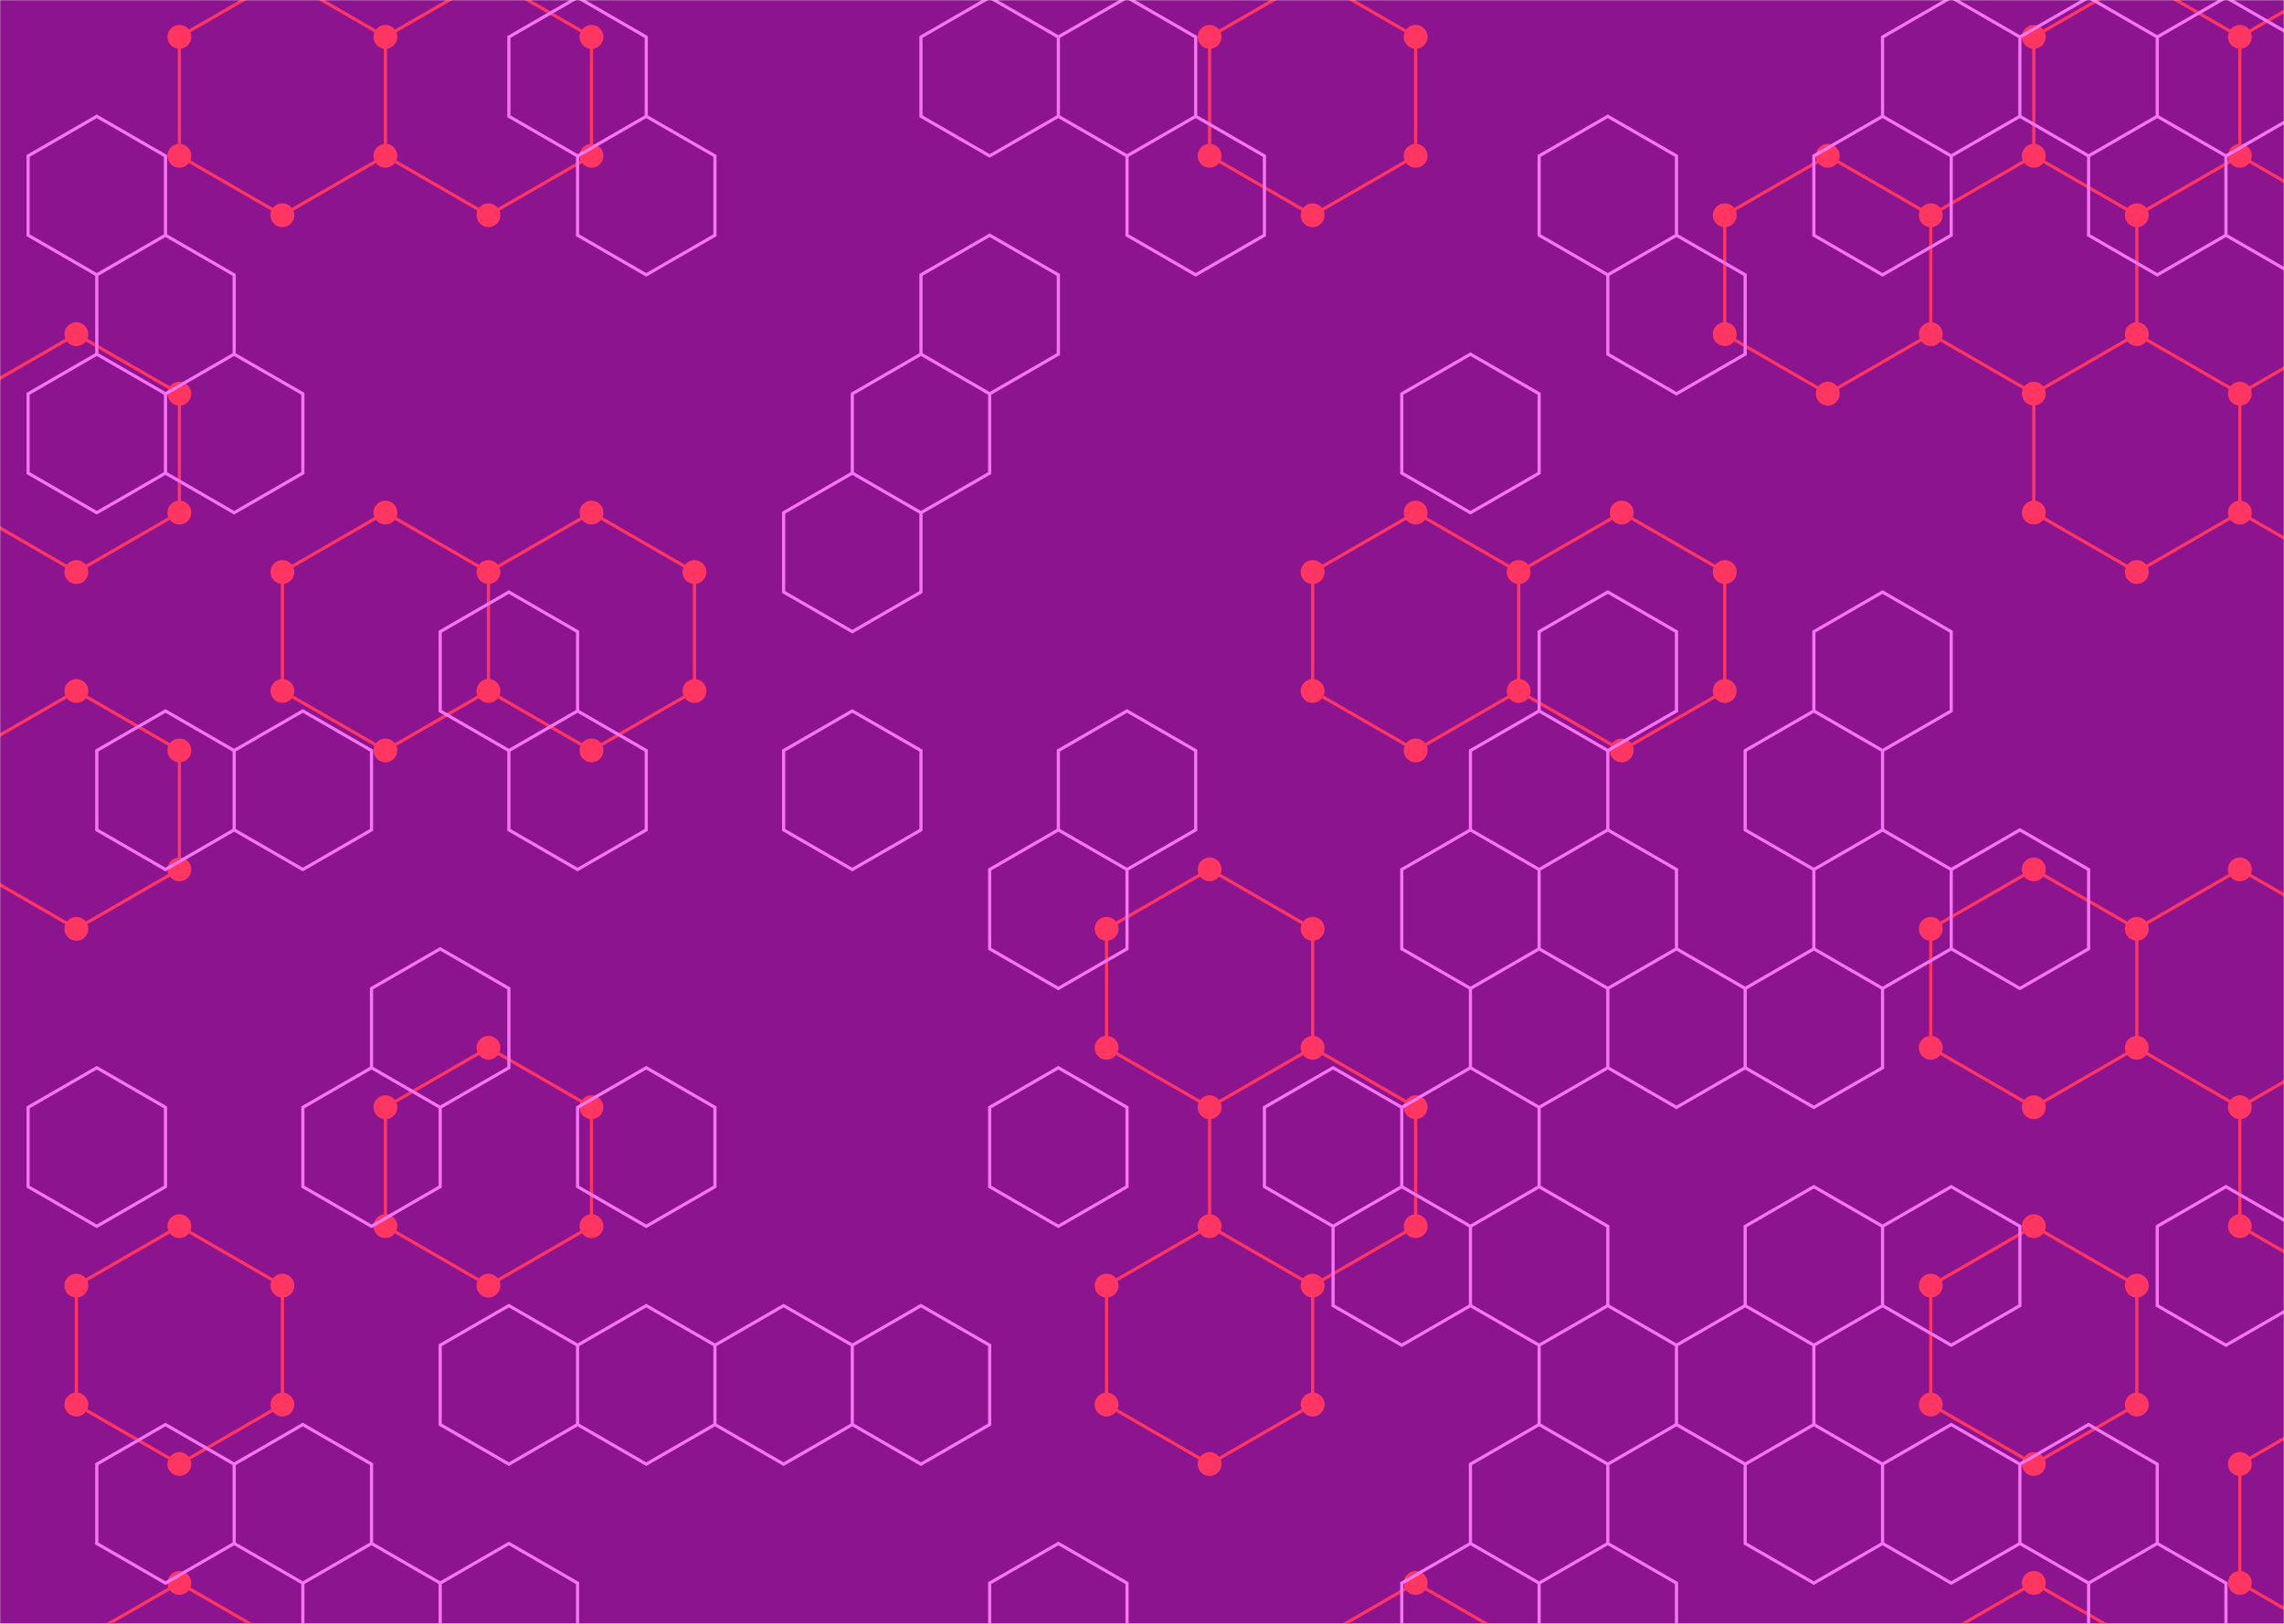 <svg xmlns="http://www.w3.org/2000/svg" version="1.1" xmlns:xlink="http://www.w3.org/1999/xlink" xmlns:svgjs="http://svgjs.com/svgjs" width="1440" height="1024" preserveAspectRatio="none" viewBox="0 0 1440 1024">
    <g mask="url(&quot;#SvgjsMask1007&quot;)" fill="none" style="--darkreader-inline-fill:none;" data-darkreader-inline-fill="">
        <rect width="1440" height="1024" x="0" y="0" fill="rgba(140, 21, 143, 1)" style="--darkreader-inline-fill:#701172;" data-darkreader-inline-fill=""></rect>
        <path d="M48.14 210.74L113.09 248.24L113.09 323.24L48.14 360.74L-16.81 323.24L-16.81 248.24zM48.14 435.74L113.09 473.24L113.09 548.24L48.14 585.74L-16.81 548.24L-16.81 473.24zM113.09 773.24L178.05 810.74L178.05 885.74L113.09 923.24L48.14 885.74L48.14 810.74zM113.09 998.24L178.05 1035.74L178.05 1110.74L113.09 1148.24L48.14 1110.74L48.14 1035.74zM178.05 -14.26L243 23.24L243 98.24L178.05 135.74L113.09 98.24L113.09 23.24zM243 323.24L307.95 360.74L307.95 435.74L243 473.24L178.05 435.74L178.05 360.74zM307.95 -14.26L372.91 23.24L372.91 98.24L307.95 135.74L243 98.24L243 23.24zM372.91 323.24L437.86 360.74L437.86 435.74L372.91 473.24L307.95 435.74L307.95 360.74zM307.95 660.74L372.91 698.24L372.91 773.24L307.95 810.74L243 773.24L243 698.24zM762.63 548.24L827.59 585.74L827.59 660.74L762.63 698.24L697.68 660.74L697.68 585.74zM762.63 773.24L827.59 810.74L827.59 885.74L762.63 923.24L697.68 885.74L697.68 810.74zM827.58 -14.26L892.54 23.24L892.54 98.24L827.58 135.74L762.63 98.24L762.63 23.24zM892.54 323.24L957.49 360.74L957.49 435.74L892.54 473.24L827.58 435.74L827.58 360.74zM827.58 660.74L892.54 698.24L892.54 773.24L827.58 810.74L762.63 773.24L762.63 698.24zM892.54 998.24L957.49 1035.74L957.49 1110.74L892.54 1148.24L827.58 1110.74L827.58 1035.74zM1022.45 323.24L1087.4 360.74L1087.4 435.74L1022.45 473.24L957.49 435.74L957.49 360.74zM1152.35 98.24L1217.31 135.74L1217.31 210.74L1152.35 248.24L1087.4 210.74L1087.4 135.74zM1282.26 98.24L1347.21 135.74L1347.21 210.74L1282.26 248.24L1217.31 210.74L1217.31 135.74zM1282.26 548.24L1347.21 585.74L1347.21 660.74L1282.26 698.24L1217.31 660.74L1217.31 585.74zM1282.26 773.24L1347.21 810.74L1347.21 885.74L1282.26 923.24L1217.31 885.74L1217.31 810.74zM1282.26 998.24L1347.21 1035.74L1347.21 1110.74L1282.26 1148.24L1217.31 1110.74L1217.31 1035.74zM1347.22 -14.26L1412.17 23.24L1412.17 98.24L1347.22 135.74L1282.26 98.24L1282.26 23.24zM1347.22 210.74L1412.17 248.24L1412.17 323.24L1347.22 360.74L1282.26 323.24L1282.26 248.24zM1412.17 548.24L1477.12 585.74L1477.12 660.74L1412.17 698.24L1347.22 660.74L1347.22 585.74zM1477.12 -14.26L1542.08 23.24L1542.08 98.24L1477.12 135.74L1412.17 98.24L1412.17 23.24zM1542.08 98.24L1607.03 135.74L1607.03 210.74L1542.08 248.24L1477.12 210.74L1477.12 135.74zM1477.12 210.74L1542.08 248.24L1542.08 323.24L1477.12 360.74L1412.17 323.24L1412.17 248.24zM1542.08 323.24L1607.03 360.74L1607.03 435.74L1542.08 473.24L1477.12 435.74L1477.12 360.74zM1477.12 660.74L1542.08 698.24L1542.08 773.24L1477.12 810.74L1412.17 773.24L1412.17 698.24zM1477.12 885.74L1542.08 923.24L1542.08 998.24L1477.12 1035.74L1412.17 998.24L1412.17 923.24z" stroke="rgba(255, 53, 98, 1)" stroke-width="2" style="--darkreader-inline-stroke:#ff3f69;" data-darkreader-inline-stroke=""></path>
        <path d="M40.64 210.74 a7.5 7.5 0 1 0 15 0 a7.5 7.5 0 1 0 -15 0zM105.59 248.24 a7.5 7.5 0 1 0 15 0 a7.5 7.5 0 1 0 -15 0zM105.59 323.24 a7.5 7.5 0 1 0 15 0 a7.5 7.5 0 1 0 -15 0zM40.64 360.74 a7.5 7.5 0 1 0 15 0 a7.5 7.5 0 1 0 -15 0zM-24.31 323.24 a7.5 7.5 0 1 0 15 0 a7.5 7.5 0 1 0 -15 0zM-24.31 248.24 a7.5 7.5 0 1 0 15 0 a7.5 7.5 0 1 0 -15 0zM40.64 435.74 a7.5 7.5 0 1 0 15 0 a7.5 7.5 0 1 0 -15 0zM105.59 473.24 a7.5 7.5 0 1 0 15 0 a7.5 7.5 0 1 0 -15 0zM105.59 548.24 a7.5 7.5 0 1 0 15 0 a7.5 7.5 0 1 0 -15 0zM40.64 585.74 a7.5 7.5 0 1 0 15 0 a7.5 7.5 0 1 0 -15 0zM-24.31 548.24 a7.5 7.5 0 1 0 15 0 a7.5 7.5 0 1 0 -15 0zM-24.31 473.24 a7.5 7.5 0 1 0 15 0 a7.5 7.5 0 1 0 -15 0zM105.59 773.24 a7.5 7.5 0 1 0 15 0 a7.5 7.5 0 1 0 -15 0zM170.55 810.74 a7.5 7.5 0 1 0 15 0 a7.5 7.5 0 1 0 -15 0zM170.55 885.74 a7.5 7.5 0 1 0 15 0 a7.5 7.5 0 1 0 -15 0zM105.59 923.24 a7.5 7.5 0 1 0 15 0 a7.5 7.5 0 1 0 -15 0zM40.64 885.74 a7.5 7.5 0 1 0 15 0 a7.5 7.5 0 1 0 -15 0zM40.64 810.74 a7.5 7.5 0 1 0 15 0 a7.5 7.5 0 1 0 -15 0zM105.59 998.24 a7.5 7.5 0 1 0 15 0 a7.5 7.5 0 1 0 -15 0zM170.55 1035.74 a7.5 7.5 0 1 0 15 0 a7.5 7.5 0 1 0 -15 0zM170.55 1110.74 a7.5 7.5 0 1 0 15 0 a7.5 7.5 0 1 0 -15 0zM105.59 1148.24 a7.5 7.5 0 1 0 15 0 a7.5 7.5 0 1 0 -15 0zM40.64 1110.74 a7.5 7.5 0 1 0 15 0 a7.5 7.5 0 1 0 -15 0zM40.64 1035.74 a7.5 7.5 0 1 0 15 0 a7.5 7.5 0 1 0 -15 0zM170.55 -14.26 a7.5 7.5 0 1 0 15 0 a7.5 7.5 0 1 0 -15 0zM235.5 23.24 a7.5 7.5 0 1 0 15 0 a7.5 7.5 0 1 0 -15 0zM235.5 98.24 a7.5 7.5 0 1 0 15 0 a7.5 7.5 0 1 0 -15 0zM170.55 135.74 a7.5 7.5 0 1 0 15 0 a7.5 7.5 0 1 0 -15 0zM105.59 98.24 a7.5 7.5 0 1 0 15 0 a7.5 7.5 0 1 0 -15 0zM105.59 23.24 a7.5 7.5 0 1 0 15 0 a7.5 7.5 0 1 0 -15 0zM235.5 323.24 a7.5 7.5 0 1 0 15 0 a7.5 7.5 0 1 0 -15 0zM300.45 360.74 a7.5 7.5 0 1 0 15 0 a7.5 7.5 0 1 0 -15 0zM300.45 435.74 a7.5 7.5 0 1 0 15 0 a7.5 7.5 0 1 0 -15 0zM235.5 473.24 a7.5 7.5 0 1 0 15 0 a7.5 7.5 0 1 0 -15 0zM170.55 435.74 a7.5 7.5 0 1 0 15 0 a7.5 7.5 0 1 0 -15 0zM170.55 360.74 a7.5 7.5 0 1 0 15 0 a7.5 7.5 0 1 0 -15 0zM300.45 -14.26 a7.5 7.5 0 1 0 15 0 a7.5 7.5 0 1 0 -15 0zM365.41 23.24 a7.5 7.5 0 1 0 15 0 a7.5 7.5 0 1 0 -15 0zM365.41 98.24 a7.5 7.5 0 1 0 15 0 a7.5 7.5 0 1 0 -15 0zM300.45 135.74 a7.5 7.5 0 1 0 15 0 a7.5 7.5 0 1 0 -15 0zM365.41 323.24 a7.5 7.5 0 1 0 15 0 a7.5 7.5 0 1 0 -15 0zM430.36 360.74 a7.5 7.5 0 1 0 15 0 a7.5 7.5 0 1 0 -15 0zM430.36 435.74 a7.5 7.5 0 1 0 15 0 a7.5 7.5 0 1 0 -15 0zM365.41 473.24 a7.5 7.5 0 1 0 15 0 a7.5 7.5 0 1 0 -15 0zM300.45 660.74 a7.5 7.5 0 1 0 15 0 a7.5 7.5 0 1 0 -15 0zM365.41 698.24 a7.5 7.5 0 1 0 15 0 a7.5 7.5 0 1 0 -15 0zM365.41 773.24 a7.5 7.5 0 1 0 15 0 a7.5 7.5 0 1 0 -15 0zM300.45 810.74 a7.5 7.5 0 1 0 15 0 a7.5 7.5 0 1 0 -15 0zM235.5 773.24 a7.5 7.5 0 1 0 15 0 a7.5 7.5 0 1 0 -15 0zM235.5 698.24 a7.5 7.5 0 1 0 15 0 a7.5 7.5 0 1 0 -15 0zM755.13 548.24 a7.5 7.5 0 1 0 15 0 a7.5 7.5 0 1 0 -15 0zM820.09 585.74 a7.5 7.5 0 1 0 15 0 a7.5 7.5 0 1 0 -15 0zM820.09 660.74 a7.5 7.5 0 1 0 15 0 a7.5 7.5 0 1 0 -15 0zM755.13 698.24 a7.5 7.5 0 1 0 15 0 a7.5 7.5 0 1 0 -15 0zM690.18 660.74 a7.5 7.5 0 1 0 15 0 a7.5 7.5 0 1 0 -15 0zM690.18 585.74 a7.5 7.5 0 1 0 15 0 a7.5 7.5 0 1 0 -15 0zM755.13 773.24 a7.5 7.5 0 1 0 15 0 a7.5 7.5 0 1 0 -15 0zM820.09 810.74 a7.5 7.5 0 1 0 15 0 a7.5 7.5 0 1 0 -15 0zM820.09 885.74 a7.5 7.5 0 1 0 15 0 a7.5 7.5 0 1 0 -15 0zM755.13 923.24 a7.5 7.5 0 1 0 15 0 a7.5 7.5 0 1 0 -15 0zM690.18 885.74 a7.5 7.5 0 1 0 15 0 a7.5 7.5 0 1 0 -15 0zM690.18 810.74 a7.5 7.5 0 1 0 15 0 a7.5 7.5 0 1 0 -15 0zM820.08 -14.26 a7.5 7.5 0 1 0 15 0 a7.5 7.5 0 1 0 -15 0zM885.04 23.24 a7.5 7.5 0 1 0 15 0 a7.5 7.5 0 1 0 -15 0zM885.04 98.24 a7.5 7.5 0 1 0 15 0 a7.5 7.5 0 1 0 -15 0zM820.08 135.74 a7.5 7.5 0 1 0 15 0 a7.5 7.5 0 1 0 -15 0zM755.13 98.24 a7.5 7.5 0 1 0 15 0 a7.5 7.5 0 1 0 -15 0zM755.13 23.24 a7.5 7.5 0 1 0 15 0 a7.5 7.5 0 1 0 -15 0zM885.04 323.24 a7.5 7.5 0 1 0 15 0 a7.5 7.5 0 1 0 -15 0zM949.99 360.74 a7.5 7.5 0 1 0 15 0 a7.5 7.5 0 1 0 -15 0zM949.99 435.74 a7.5 7.5 0 1 0 15 0 a7.5 7.5 0 1 0 -15 0zM885.04 473.24 a7.5 7.5 0 1 0 15 0 a7.5 7.5 0 1 0 -15 0zM820.08 435.74 a7.5 7.5 0 1 0 15 0 a7.5 7.5 0 1 0 -15 0zM820.08 360.74 a7.5 7.5 0 1 0 15 0 a7.5 7.5 0 1 0 -15 0zM820.08 660.74 a7.5 7.5 0 1 0 15 0 a7.5 7.5 0 1 0 -15 0zM885.04 698.24 a7.5 7.5 0 1 0 15 0 a7.5 7.5 0 1 0 -15 0zM885.04 773.24 a7.5 7.5 0 1 0 15 0 a7.5 7.5 0 1 0 -15 0zM820.08 810.74 a7.5 7.5 0 1 0 15 0 a7.5 7.5 0 1 0 -15 0zM885.04 998.24 a7.5 7.5 0 1 0 15 0 a7.5 7.5 0 1 0 -15 0zM949.99 1035.74 a7.5 7.5 0 1 0 15 0 a7.5 7.5 0 1 0 -15 0zM949.99 1110.74 a7.5 7.5 0 1 0 15 0 a7.5 7.5 0 1 0 -15 0zM885.04 1148.24 a7.5 7.5 0 1 0 15 0 a7.5 7.5 0 1 0 -15 0zM820.08 1110.74 a7.5 7.5 0 1 0 15 0 a7.5 7.5 0 1 0 -15 0zM820.08 1035.74 a7.5 7.5 0 1 0 15 0 a7.5 7.5 0 1 0 -15 0zM1014.95 323.24 a7.5 7.5 0 1 0 15 0 a7.5 7.5 0 1 0 -15 0zM1079.9 360.74 a7.5 7.5 0 1 0 15 0 a7.5 7.5 0 1 0 -15 0zM1079.9 435.74 a7.5 7.5 0 1 0 15 0 a7.5 7.5 0 1 0 -15 0zM1014.95 473.24 a7.5 7.5 0 1 0 15 0 a7.5 7.5 0 1 0 -15 0zM1144.85 98.24 a7.5 7.5 0 1 0 15 0 a7.5 7.5 0 1 0 -15 0zM1209.81 135.74 a7.5 7.5 0 1 0 15 0 a7.5 7.5 0 1 0 -15 0zM1209.81 210.74 a7.5 7.5 0 1 0 15 0 a7.5 7.5 0 1 0 -15 0zM1144.85 248.24 a7.5 7.5 0 1 0 15 0 a7.5 7.5 0 1 0 -15 0zM1079.9 210.74 a7.5 7.5 0 1 0 15 0 a7.5 7.5 0 1 0 -15 0zM1079.9 135.74 a7.5 7.5 0 1 0 15 0 a7.5 7.5 0 1 0 -15 0zM1274.76 98.24 a7.5 7.5 0 1 0 15 0 a7.5 7.5 0 1 0 -15 0zM1339.71 135.74 a7.5 7.5 0 1 0 15 0 a7.5 7.5 0 1 0 -15 0zM1339.71 210.74 a7.5 7.5 0 1 0 15 0 a7.5 7.5 0 1 0 -15 0zM1274.76 248.24 a7.5 7.5 0 1 0 15 0 a7.5 7.5 0 1 0 -15 0zM1274.76 548.24 a7.5 7.5 0 1 0 15 0 a7.5 7.5 0 1 0 -15 0zM1339.71 585.74 a7.5 7.5 0 1 0 15 0 a7.5 7.5 0 1 0 -15 0zM1339.71 660.74 a7.5 7.5 0 1 0 15 0 a7.5 7.5 0 1 0 -15 0zM1274.76 698.24 a7.5 7.5 0 1 0 15 0 a7.5 7.5 0 1 0 -15 0zM1209.81 660.74 a7.5 7.5 0 1 0 15 0 a7.5 7.5 0 1 0 -15 0zM1209.81 585.74 a7.5 7.5 0 1 0 15 0 a7.5 7.5 0 1 0 -15 0zM1274.76 773.24 a7.5 7.5 0 1 0 15 0 a7.5 7.5 0 1 0 -15 0zM1339.71 810.74 a7.5 7.5 0 1 0 15 0 a7.5 7.5 0 1 0 -15 0zM1339.71 885.74 a7.5 7.5 0 1 0 15 0 a7.5 7.5 0 1 0 -15 0zM1274.76 923.24 a7.5 7.5 0 1 0 15 0 a7.5 7.5 0 1 0 -15 0zM1209.81 885.74 a7.5 7.5 0 1 0 15 0 a7.5 7.5 0 1 0 -15 0zM1209.81 810.74 a7.5 7.5 0 1 0 15 0 a7.5 7.5 0 1 0 -15 0zM1274.76 998.24 a7.5 7.5 0 1 0 15 0 a7.5 7.5 0 1 0 -15 0zM1339.71 1035.74 a7.5 7.5 0 1 0 15 0 a7.5 7.5 0 1 0 -15 0zM1339.71 1110.74 a7.5 7.5 0 1 0 15 0 a7.5 7.5 0 1 0 -15 0zM1274.76 1148.24 a7.5 7.5 0 1 0 15 0 a7.5 7.5 0 1 0 -15 0zM1209.81 1110.74 a7.5 7.5 0 1 0 15 0 a7.5 7.5 0 1 0 -15 0zM1209.81 1035.74 a7.5 7.5 0 1 0 15 0 a7.5 7.5 0 1 0 -15 0zM1339.72 -14.26 a7.5 7.5 0 1 0 15 0 a7.5 7.5 0 1 0 -15 0zM1404.67 23.24 a7.5 7.5 0 1 0 15 0 a7.5 7.5 0 1 0 -15 0zM1404.67 98.24 a7.5 7.5 0 1 0 15 0 a7.5 7.5 0 1 0 -15 0zM1339.72 135.74 a7.5 7.5 0 1 0 15 0 a7.5 7.5 0 1 0 -15 0zM1274.76 23.24 a7.5 7.5 0 1 0 15 0 a7.5 7.5 0 1 0 -15 0zM1339.72 210.74 a7.5 7.5 0 1 0 15 0 a7.5 7.5 0 1 0 -15 0zM1404.67 248.24 a7.5 7.5 0 1 0 15 0 a7.5 7.5 0 1 0 -15 0zM1404.67 323.24 a7.5 7.5 0 1 0 15 0 a7.5 7.5 0 1 0 -15 0zM1339.72 360.74 a7.5 7.5 0 1 0 15 0 a7.5 7.5 0 1 0 -15 0zM1274.76 323.24 a7.5 7.5 0 1 0 15 0 a7.5 7.5 0 1 0 -15 0zM1404.67 548.24 a7.5 7.5 0 1 0 15 0 a7.5 7.5 0 1 0 -15 0zM1469.62 585.74 a7.5 7.5 0 1 0 15 0 a7.5 7.5 0 1 0 -15 0zM1469.62 660.74 a7.5 7.5 0 1 0 15 0 a7.5 7.5 0 1 0 -15 0zM1404.67 698.24 a7.5 7.5 0 1 0 15 0 a7.5 7.5 0 1 0 -15 0zM1339.72 660.74 a7.5 7.5 0 1 0 15 0 a7.5 7.5 0 1 0 -15 0zM1339.72 585.74 a7.5 7.5 0 1 0 15 0 a7.5 7.5 0 1 0 -15 0zM1469.62 -14.26 a7.5 7.5 0 1 0 15 0 a7.5 7.5 0 1 0 -15 0zM1534.58 23.24 a7.5 7.5 0 1 0 15 0 a7.5 7.5 0 1 0 -15 0zM1534.58 98.24 a7.5 7.5 0 1 0 15 0 a7.5 7.5 0 1 0 -15 0zM1469.62 135.74 a7.5 7.5 0 1 0 15 0 a7.5 7.5 0 1 0 -15 0zM1599.53 135.74 a7.5 7.5 0 1 0 15 0 a7.5 7.5 0 1 0 -15 0zM1599.53 210.74 a7.5 7.5 0 1 0 15 0 a7.5 7.5 0 1 0 -15 0zM1534.58 248.24 a7.5 7.5 0 1 0 15 0 a7.5 7.5 0 1 0 -15 0zM1469.62 210.74 a7.5 7.5 0 1 0 15 0 a7.5 7.5 0 1 0 -15 0zM1534.58 323.24 a7.5 7.5 0 1 0 15 0 a7.5 7.5 0 1 0 -15 0zM1469.62 360.74 a7.5 7.5 0 1 0 15 0 a7.5 7.5 0 1 0 -15 0zM1599.53 360.74 a7.5 7.5 0 1 0 15 0 a7.5 7.5 0 1 0 -15 0zM1599.53 435.74 a7.5 7.5 0 1 0 15 0 a7.5 7.5 0 1 0 -15 0zM1534.58 473.24 a7.5 7.5 0 1 0 15 0 a7.5 7.5 0 1 0 -15 0zM1469.62 435.74 a7.5 7.5 0 1 0 15 0 a7.5 7.5 0 1 0 -15 0zM1534.58 698.24 a7.5 7.5 0 1 0 15 0 a7.5 7.5 0 1 0 -15 0zM1534.58 773.24 a7.5 7.5 0 1 0 15 0 a7.5 7.5 0 1 0 -15 0zM1469.62 810.74 a7.5 7.5 0 1 0 15 0 a7.5 7.5 0 1 0 -15 0zM1404.67 773.24 a7.5 7.5 0 1 0 15 0 a7.5 7.5 0 1 0 -15 0zM1469.62 885.74 a7.5 7.5 0 1 0 15 0 a7.5 7.5 0 1 0 -15 0zM1534.58 923.24 a7.5 7.5 0 1 0 15 0 a7.5 7.5 0 1 0 -15 0zM1534.58 998.24 a7.5 7.5 0 1 0 15 0 a7.5 7.5 0 1 0 -15 0zM1469.62 1035.74 a7.5 7.5 0 1 0 15 0 a7.5 7.5 0 1 0 -15 0zM1404.67 998.24 a7.5 7.5 0 1 0 15 0 a7.5 7.5 0 1 0 -15 0zM1404.67 923.24 a7.5 7.5 0 1 0 15 0 a7.5 7.5 0 1 0 -15 0z" fill="rgba(255, 53, 98, 1)" style="--darkreader-inline-fill:#ac0026;" data-darkreader-inline-fill=""></path>
        <path d="M61.02 73.34L104.33 98.34L104.33 148.34L61.02 173.34L17.72 148.34L17.72 98.34zM61.02 223.34L104.33 248.34L104.33 298.34L61.02 323.34L17.72 298.34L17.72 248.34zM61.02 673.34L104.33 698.34L104.33 748.34L61.02 773.34L17.72 748.34L17.72 698.34zM104.33 148.34L147.63 173.34L147.63 223.34L104.33 248.34L61.02 223.34L61.02 173.34zM147.63 223.34L190.93 248.34L190.93 298.34L147.63 323.34L104.33 298.34L104.33 248.34zM104.33 448.34L147.63 473.34L147.63 523.34L104.33 548.34L61.02 523.34L61.02 473.34zM104.33 898.34L147.63 923.34L147.63 973.34L104.33 998.34L61.02 973.34L61.02 923.34zM190.93 448.34L234.23 473.34L234.23 523.34L190.93 548.34L147.63 523.34L147.63 473.34zM234.23 673.34L277.53 698.34L277.53 748.34L234.23 773.34L190.93 748.34L190.93 698.34zM190.93 898.34L234.23 923.34L234.23 973.34L190.93 998.34L147.63 973.34L147.63 923.34zM234.23 973.34L277.53 998.34L277.53 1048.34L234.23 1073.34L190.93 1048.34L190.93 998.34zM320.84 373.34L364.14 398.34L364.14 448.34L320.84 473.34L277.53 448.34L277.53 398.34zM277.53 598.34L320.84 623.34L320.84 673.34L277.53 698.34L234.23 673.34L234.23 623.34zM320.84 823.34L364.14 848.34L364.14 898.34L320.84 923.34L277.53 898.34L277.53 848.34zM320.84 973.34L364.14 998.34L364.14 1048.34L320.84 1073.34L277.53 1048.34L277.53 998.34zM364.14 -1.66L407.44 23.34L407.44 73.34L364.14 98.34L320.84 73.34L320.84 23.34zM407.44 73.34L450.75 98.34L450.75 148.34L407.44 173.34L364.14 148.34L364.14 98.34zM364.14 448.34L407.44 473.34L407.44 523.34L364.14 548.34L320.84 523.34L320.84 473.34zM407.44 673.34L450.75 698.34L450.75 748.34L407.44 773.34L364.14 748.34L364.14 698.34zM407.44 823.34L450.75 848.34L450.75 898.34L407.44 923.34L364.14 898.34L364.14 848.34zM364.14 1048.34L407.44 1073.34L407.44 1123.34L364.14 1148.34L320.84 1123.34L320.84 1073.34zM494.05 823.34L537.35 848.34L537.35 898.34L494.05 923.34L450.75 898.34L450.75 848.34zM580.65 223.34L623.96 248.34L623.96 298.34L580.65 323.34L537.35 298.34L537.35 248.34zM537.35 298.34L580.65 323.34L580.65 373.34L537.35 398.34L494.05 373.34L494.05 323.34zM537.35 448.34L580.65 473.34L580.65 523.34L537.35 548.34L494.05 523.34L494.05 473.34zM580.65 823.34L623.96 848.34L623.96 898.34L580.65 923.34L537.35 898.34L537.35 848.34zM623.96 -1.66L667.26 23.34L667.26 73.34L623.96 98.34L580.65 73.34L580.65 23.34zM623.96 148.34L667.26 173.34L667.26 223.34L623.96 248.34L580.65 223.34L580.65 173.34zM667.26 523.34L710.56 548.34L710.56 598.34L667.26 623.34L623.96 598.34L623.96 548.34zM667.26 673.34L710.56 698.34L710.56 748.34L667.26 773.34L623.96 748.34L623.96 698.34zM667.26 973.34L710.56 998.34L710.56 1048.34L667.26 1073.34L623.96 1048.34L623.96 998.34zM623.96 1048.34L667.26 1073.34L667.26 1123.34L623.96 1148.34L580.65 1123.34L580.65 1073.34zM710.56 -1.66L753.86 23.34L753.86 73.34L710.56 98.34L667.26 73.34L667.26 23.34zM753.86 73.34L797.17 98.34L797.17 148.34L753.86 173.34L710.56 148.34L710.56 98.34zM710.56 448.34L753.86 473.34L753.86 523.34L710.56 548.34L667.26 523.34L667.26 473.34zM840.47 673.34L883.77 698.34L883.77 748.34L840.47 773.34L797.17 748.34L797.17 698.34zM797.17 1048.34L840.47 1073.34L840.47 1123.34L797.17 1148.34L753.86 1123.34L753.86 1073.34zM927.07 223.34L970.38 248.34L970.38 298.34L927.07 323.34L883.77 298.34L883.77 248.34zM927.07 523.34L970.38 548.34L970.38 598.34L927.07 623.34L883.77 598.34L883.77 548.34zM927.07 673.34L970.38 698.34L970.38 748.34L927.07 773.34L883.77 748.34L883.77 698.34zM883.77 748.34L927.07 773.34L927.07 823.34L883.77 848.34L840.47 823.34L840.47 773.34zM927.07 973.34L970.38 998.34L970.38 1048.34L927.07 1073.34L883.77 1048.34L883.77 998.34zM1013.68 73.34L1056.98 98.34L1056.98 148.34L1013.68 173.34L970.38 148.34L970.38 98.34zM1013.68 373.34L1056.98 398.34L1056.98 448.34L1013.68 473.34L970.38 448.34L970.38 398.34zM970.38 448.34L1013.68 473.34L1013.68 523.34L970.38 548.34L927.07 523.34L927.07 473.34zM1013.68 523.34L1056.98 548.34L1056.98 598.34L1013.68 623.34L970.38 598.34L970.38 548.34zM970.38 598.34L1013.68 623.34L1013.68 673.34L970.38 698.34L927.07 673.34L927.07 623.34zM970.38 748.34L1013.68 773.34L1013.68 823.34L970.38 848.34L927.07 823.34L927.07 773.34zM1013.68 823.34L1056.98 848.34L1056.98 898.34L1013.68 923.34L970.38 898.34L970.38 848.34zM970.38 898.34L1013.68 923.34L1013.68 973.34L970.38 998.34L927.07 973.34L927.07 923.34zM1013.68 973.34L1056.98 998.34L1056.98 1048.34L1013.68 1073.34L970.38 1048.34L970.38 998.34zM1056.98 148.34L1100.28 173.34L1100.28 223.34L1056.98 248.34L1013.68 223.34L1013.68 173.34zM1056.98 598.34L1100.28 623.34L1100.28 673.34L1056.98 698.34L1013.68 673.34L1013.68 623.34zM1100.28 823.34L1143.59 848.34L1143.59 898.34L1100.28 923.34L1056.98 898.34L1056.98 848.34zM1186.89 73.34L1230.19 98.34L1230.19 148.34L1186.89 173.34L1143.59 148.34L1143.59 98.34zM1186.89 373.34L1230.19 398.34L1230.19 448.34L1186.89 473.34L1143.59 448.34L1143.59 398.34zM1143.59 448.34L1186.89 473.34L1186.89 523.34L1143.59 548.34L1100.28 523.34L1100.28 473.34zM1186.89 523.34L1230.19 548.34L1230.19 598.34L1186.89 623.34L1143.59 598.34L1143.59 548.34zM1143.59 598.34L1186.89 623.34L1186.89 673.34L1143.59 698.34L1100.28 673.34L1100.28 623.34zM1143.59 748.34L1186.89 773.34L1186.89 823.34L1143.59 848.34L1100.28 823.34L1100.28 773.34zM1143.59 898.34L1186.89 923.34L1186.89 973.34L1143.59 998.34L1100.28 973.34L1100.28 923.34zM1230.19 -1.66L1273.49 23.34L1273.49 73.34L1230.19 98.34L1186.89 73.34L1186.89 23.34zM1273.49 523.34L1316.8 548.34L1316.8 598.34L1273.49 623.34L1230.19 598.34L1230.19 548.34zM1230.19 748.34L1273.49 773.34L1273.49 823.34L1230.19 848.34L1186.89 823.34L1186.89 773.34zM1230.19 898.34L1273.49 923.34L1273.49 973.34L1230.19 998.34L1186.89 973.34L1186.89 923.34zM1316.8 -1.66L1360.1 23.34L1360.1 73.34L1316.8 98.34L1273.49 73.34L1273.49 23.34zM1360.1 73.34L1403.4 98.34L1403.4 148.34L1360.1 173.34L1316.8 148.34L1316.8 98.34zM1316.8 898.34L1360.1 923.34L1360.1 973.34L1316.8 998.34L1273.49 973.34L1273.49 923.34zM1360.1 973.34L1403.4 998.34L1403.4 1048.34L1360.1 1073.34L1316.8 1048.34L1316.8 998.34zM1403.4 -1.66L1446.7 23.34L1446.7 73.34L1403.4 98.34L1360.1 73.34L1360.1 23.34zM1446.7 73.34L1490.01 98.34L1490.01 148.34L1446.7 173.34L1403.4 148.34L1403.4 98.34zM1403.4 748.34L1446.7 773.34L1446.7 823.34L1403.4 848.34L1360.1 823.34L1360.1 773.34z" stroke="rgba(255, 123, 252, 0.93)" stroke-width="2" style="--darkreader-inline-stroke:rgba(255, 112, 252, 0.93);" data-darkreader-inline-stroke=""></path>
    </g>
    <defs>
        <mask id="SvgjsMask1007">
            <rect width="1440" height="1024" fill="#ffffff" style="--darkreader-inline-fill:#e8e6e3;" data-darkreader-inline-fill=""></rect>
        </mask>
    </defs>
</svg>